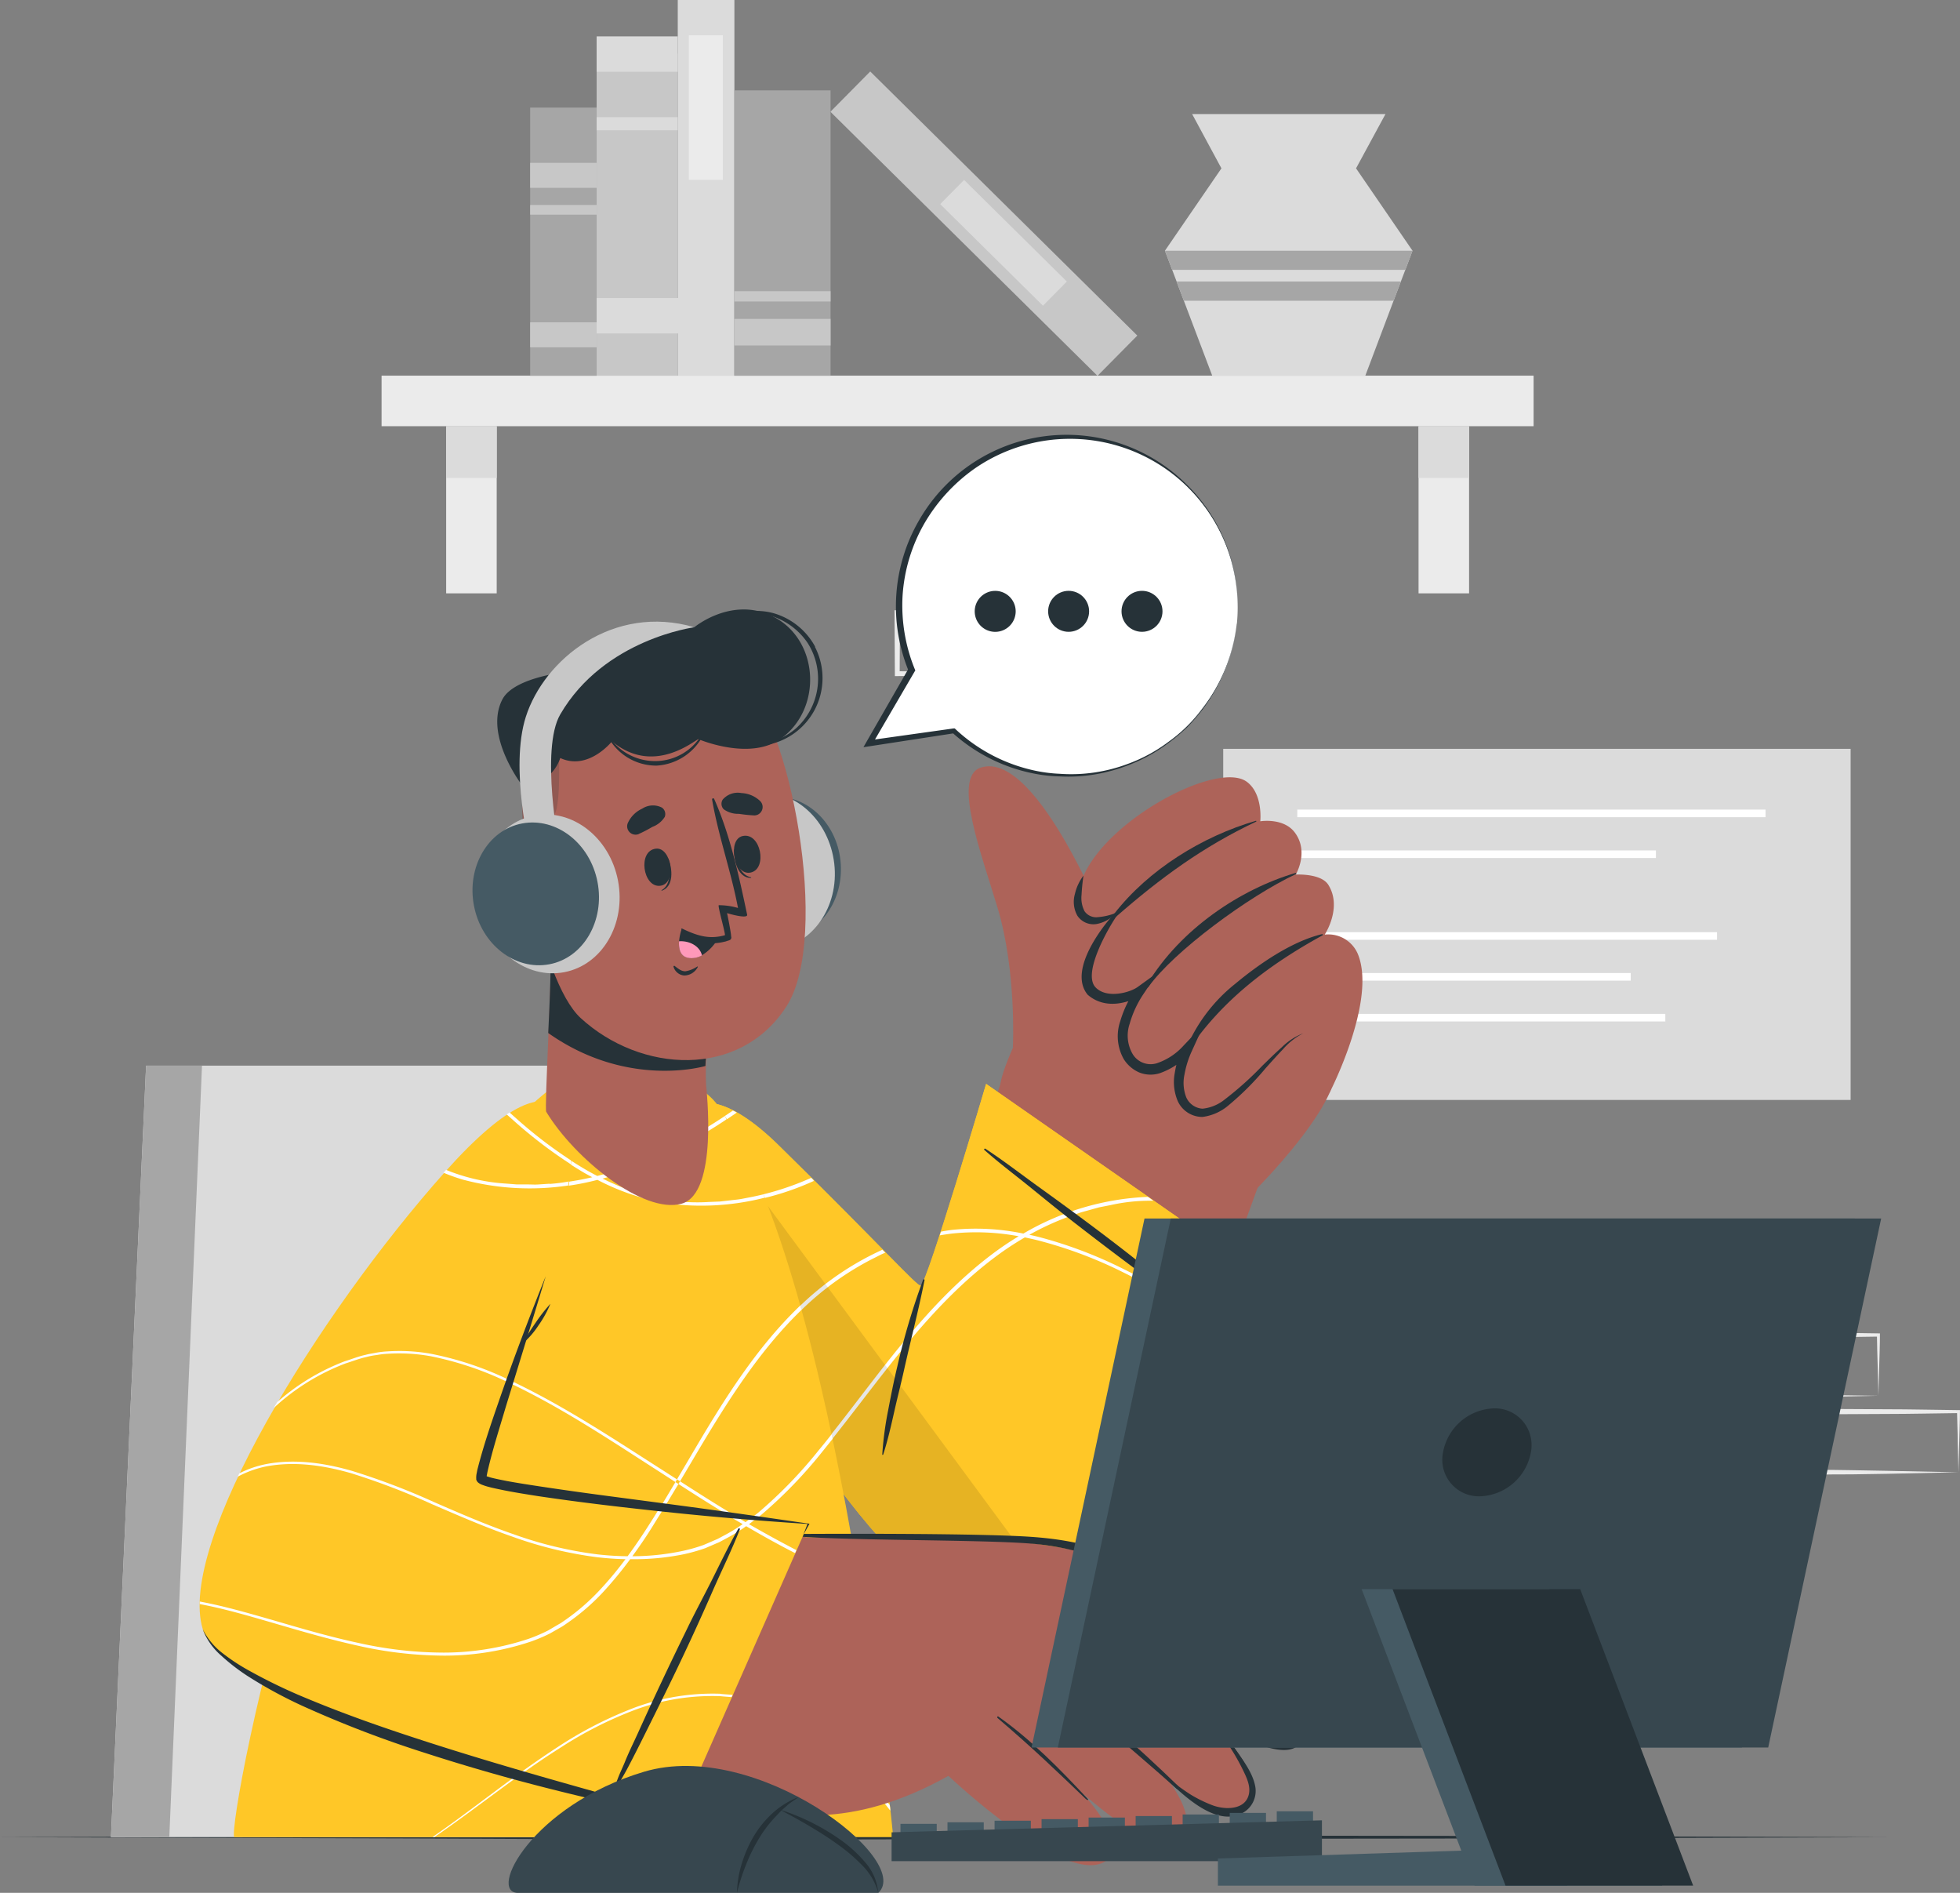 <svg id="b2587efa-6550-4497-9cde-5b8efe3137c8" data-name="Layer 1" xmlns="http://www.w3.org/2000/svg" viewBox="0 0 555.01 535.88"><rect x="0" y="0" width="555.01" height="535.88" fill="#808080" stroke="none"/><defs><style>.e7cd398e-8bc0-45bf-bbc4-b2427d7b3bbf{fill:#ebebeb;}.e23958a7-86a7-43f1-80c6-0dad6336bfe6{fill:#dbdbdb;}.a893282b-9e20-4c01-9ba4-42d6a77dfaa8{fill:#fff;}.eca80ec5-e08a-4e46-ad3b-3a4b87bc4ccf{fill:#c7c7c7;}.ff2038d0-9d2a-43fb-8614-9af577ea4220{fill:#a6a6a6;}.b0faee5b-b109-444f-8059-ffe654bfdb6d,.fa30bf71-a2c5-4519-8a8e-780cea2ef8e9{fill:#263238;}.f77604cb-4e90-4f31-9850-7bfee50bd38a{fill:#ad6359;}.fde1a1f4-4285-455c-90f0-42880ee72a9f{fill:#ffc727;}.ed4164f2-6c9d-46d0-aa93-0faaed3b9f03{opacity:0.1;}.b0faee5b-b109-444f-8059-ffe654bfdb6d,.ed4164f2-6c9d-46d0-aa93-0faaed3b9f03{isolation:isolate;}.a056df74-6248-438a-9e6a-996d7e1f3017{fill:#455a64;}.fe85dc02-b2a9-4c82-a4a9-0296bd011daf{fill:#ff99ba;}.b0faee5b-b109-444f-8059-ffe654bfdb6d{opacity:0.2;}.a86fe753-7f43-40f0-b6eb-e111a7d23ac6{fill:#37474f;}</style></defs><path class="e7cd398e-8bc0-45bf-bbc4-b2427d7b3bbf" d="M531.91,395.15l-20.14.43-10.23.16c-3.42.08-6.86,0-10.28.1h-.68v-.69l-.09-17.23v-.77h.77l20.32.1c6.79,0,13.56.17,20.33.24h.43v.43c0,2.92-.13,5.82-.2,8.69Zm0,0-.22-8.68c-.08-2.85-.17-5.68-.2-8.5l.42.43c-6.77.07-13.54.24-20.33.24l-20.32.1L492,378v17.18l-.7-.68c3.35,0,6.7,0,10.06.08l10,.26Z"/><path class="e7cd398e-8bc0-45bf-bbc4-b2427d7b3bbf" d="M509.23,416.81l-20.14.43-10.24.16c-3.4,0-6.84,0-10.27.1h-.67V398.86h.77L489,399c6.77,0,13.56.17,20.33.24h.43v.42c0,2.92-.13,5.82-.2,8.69Zm0,0-.21-8.68c-.08-2.85-.17-5.68-.2-8.5l.41.43c-6.77.07-13.55.24-20.32.24l-20.33.1.77-.77v17.18l-.69-.68c3.35,0,6.69,0,10.06.08l10.08.18Z"/><path class="e7cd398e-8bc0-45bf-bbc4-b2427d7b3bbf" d="M554.58,416.81l-20.14.43-10.22.16c-3.43,0-6.87,0-10.29.1h-.67v-.69l-.1-17.18v-.77h.77l20.33.11c6.78,0,13.55.17,20.32.24H555v.42c0,2.92-.14,5.82-.2,8.69Zm0,0-.22-8.68c0-2.85-.16-5.68-.19-8.5l.41.43c-6.77.07-13.54.24-20.32.24l-20.33.1.77-.77v17.18l-.69-.68c3.36,0,6.69,0,10,.08l10.1.18Z"/><path class="e7cd398e-8bc0-45bf-bbc4-b2427d7b3bbf" d="M294.72,190.73l-20.14.43-10.22.17c-3.43.08-6.86,0-10.29.08h-.67v-.69l-.1-17.18v-.77h.77l20.33.1c6.78,0,13.55.18,20.32.26h.43v.41c0,2.92-.12,5.82-.2,8.67Zm0,0-.21-8.67c-.08-2.87-.17-5.69-.2-8.5l.41.41c-6.77.08-13.54.25-20.32.26l-20.33.09.77-.76-.08,17.17-.69-.69c3.35,0,6.69,0,10.06.1l10.1.16Z"/><rect class="e23958a7-86a7-43f1-80c6-0dad6336bfe6" x="346.38" y="212" width="177.66" height="99.4"/><polygon class="e23958a7-86a7-43f1-80c6-0dad6336bfe6" points="313.14 311.41 346.38 311.41 346.38 276.79 313.14 311.41"/><rect class="a893282b-9e20-4c01-9ba4-42d6a77dfaa8" x="367.35" y="263.9" width="118.86" height="2.15"/><rect class="a893282b-9e20-4c01-9ba4-42d6a77dfaa8" x="367.35" y="275.47" width="94.42" height="2.15"/><rect class="a893282b-9e20-4c01-9ba4-42d6a77dfaa8" x="367.35" y="240.76" width="101.55" height="2.15"/><rect class="a893282b-9e20-4c01-9ba4-42d6a77dfaa8" x="367.35" y="229.2" width="132.59" height="2.15"/><rect class="a893282b-9e20-4c01-9ba4-42d6a77dfaa8" x="367.35" y="287.03" width="104.22" height="2.15"/><rect class="e7cd398e-8bc0-45bf-bbc4-b2427d7b3bbf" x="108.05" y="106.35" width="326.22" height="14.31"/><rect class="e7cd398e-8bc0-45bf-bbc4-b2427d7b3bbf" x="126.34" y="120.67" width="14.31" height="47.31"/><rect class="e23958a7-86a7-43f1-80c6-0dad6336bfe6" x="126.34" y="120.67" width="14.31" height="14.63"/><rect class="e7cd398e-8bc0-45bf-bbc4-b2427d7b3bbf" x="401.69" y="120.67" width="14.31" height="47.31"/><rect class="e23958a7-86a7-43f1-80c6-0dad6336bfe6" x="401.69" y="120.67" width="14.31" height="14.63"/><rect class="eca80ec5-e08a-4e46-ad3b-3a4b87bc4ccf" x="168.95" y="15.18" width="22.96" height="91.17"/><rect class="e23958a7-86a7-43f1-80c6-0dad6336bfe6" x="168.95" y="10.3" width="22.96" height="10.02"/><rect class="e23958a7-86a7-43f1-80c6-0dad6336bfe6" x="168.94" y="33.17" width="22.96" height="3.71"/><rect class="e23958a7-86a7-43f1-80c6-0dad6336bfe6" x="168.95" y="84.38" width="25.82" height="10.02"/><rect class="e23958a7-86a7-43f1-80c6-0dad6336bfe6" x="191.92" width="16.04" height="106.35"/><rect class="e7cd398e-8bc0-45bf-bbc4-b2427d7b3bbf" x="195.06" y="9.99" width="9.62" height="40.91"/><rect class="eca80ec5-e08a-4e46-ad3b-3a4b87bc4ccf" x="270.58" y="10.14" width="16.04" height="106.35" transform="translate(37.71 216.94) rotate(-45.33)"/><rect class="e23958a7-86a7-43f1-80c6-0dad6336bfe6" x="279.36" y="48.29" width="9.62" height="40.91" transform="translate(35.5 222.51) rotate(-45.33)"/><rect class="ff2038d0-9d2a-43fb-8614-9af577ea4220" x="207.94" y="25.59" width="27.25" height="80.79"/><rect class="eca80ec5-e08a-4e46-ad3b-3a4b87bc4ccf" x="207.94" y="90.28" width="27.25" height="7.52"/><rect class="eca80ec5-e08a-4e46-ad3b-3a4b87bc4ccf" x="207.94" y="82.43" width="27.25" height="2.92"/><rect class="ff2038d0-9d2a-43fb-8614-9af577ea4220" x="150.13" y="30.46" width="18.82" height="75.93"/><rect class="eca80ec5-e08a-4e46-ad3b-3a4b87bc4ccf" x="150.13" y="91.25" width="18.82" height="7.08"/><rect class="eca80ec5-e08a-4e46-ad3b-3a4b87bc4ccf" x="150.13" y="46.1" width="18.82" height="7.08"/><rect class="eca80ec5-e08a-4e46-ad3b-3a4b87bc4ccf" x="150.13" y="58.03" width="18.82" height="2.75"/><polygon class="e23958a7-86a7-43f1-80c6-0dad6336bfe6" points="399.98 70.98 397.94 76.4 396.68 79.7 394.62 85.14 386.61 106.37 343.27 106.37 335.23 85.14 333.18 79.7 331.93 76.4 329.87 70.98 345.87 47.66 337.58 32.3 392.32 32.3 383.99 47.66 399.98 70.98"/><polygon class="ff2038d0-9d2a-43fb-8614-9af577ea4220" points="399.98 70.98 397.94 76.4 331.93 76.4 329.87 70.98 399.98 70.98"/><polygon class="ff2038d0-9d2a-43fb-8614-9af577ea4220" points="396.68 79.7 394.62 85.14 335.23 85.14 333.18 79.7 396.68 79.7"/><g id="f8b93da4-793b-4c39-9bef-c42462d6fc81" data-name="freepik--Table--inject-434"><polygon class="fa30bf71-a2c5-4519-8a8e-780cea2ef8e9" points="0 520.12 122.5 519.75 153.75 519.61 179.85 519.37 289.7 519.61 412.19 519.75 534.68 520.12 412.19 520.5 289.7 520.64 179.85 520.88 153.75 520.64 122.5 520.5 0 520.12"/></g><g id="a418b33b-773a-492c-b45d-9498cb66215a" data-name="freepik--character-2--inject-434"><polygon class="e23958a7-86a7-43f1-80c6-0dad6336bfe6" points="31.42 520.09 219.72 520.09 182.18 301.69 41.37 301.69 31.42 520.09"/><polygon class="ff2038d0-9d2a-43fb-8614-9af577ea4220" points="31.42 520.09 47.94 520.09 57.2 301.69 41.37 301.69 31.42 520.09"/><path class="f77604cb-4e90-4f31-9850-7bfee50bd38a" d="M195,344.5c21.31,47.59,72.8,126.57,95.84,107,34.46-29.26,57.79-94,67-120.15,5.18-14.66-69.5-39.19-74.08-25.88-6.51,18.91-16.72,58.44-22.63,64-3.07,2.93-27.54-31.41-46.05-47.69C188.39,298.34,188.23,329.31,195,344.5Z"/><path class="f77604cb-4e90-4f31-9850-7bfee50bd38a" d="M376.53,309.32c-6.65,14.95-32.24,40.23-40.75,44s-53.42-36.84-52.48-46.39,27.74-59.56,42.58-67.23S383.42,293.82,376.53,309.32Z"/><path class="f77604cb-4e90-4f31-9850-7bfee50bd38a" d="M286.82,296.39s1.07-21.27-4.3-39.26c-4.52-15.12-12.91-37.06-4.88-39.79,16.51-5.61,37.45,49.12,37.45,49.12s5.37,25.64-10.48,32.64C294.66,303.49,286.82,296.39,286.82,296.39Z"/><path class="f77604cb-4e90-4f31-9850-7bfee50bd38a" d="M305.44,256c1.07,8.61,10.6,2.41,10.6,2.41s-11.56,12.28-7,20.67c4.42,8.12,15.66.22,16.47-.33-.61.66-10.93,12.17-5.48,20.18,5.66,8.32,15.58-1.53,16.22-2.18-.38.79-5.2,11.39.33,16.55,9.48,8.83,22.56-17.94,32.63-20.94,0,0,7,16.47,7.33,16.89,0,0,13-25.24,8.18-38.59a9.09,9.09,0,0,0-9.6-6.07s5.08-7.67,1-14.12c-2.12-3.3-9.21-2.87-9.21-2.87s3.81-6.31-.18-11.8c-3.18-4.41-9.86-3.29-9.86-3.29s.85-7.77-3.85-11.21C343.46,214.41,303.12,237.6,305.44,256Z"/><path class="fa30bf71-a2c5-4519-8a8e-780cea2ef8e9" d="M355.71,232.6c.14-.08,0-.28-.08-.23-15.13,4.39-30.41,13.81-40.14,26.35-.32.42.2,1.11.65.72C328.71,248.47,340.6,239.76,355.71,232.6Z"/><path class="fa30bf71-a2c5-4519-8a8e-780cea2ef8e9" d="M367,247.44c.17-.08,0-.35-.14-.31-15.58,4.61-32.48,15.75-42,31.49-.32.54-.08,1.35.35.77C332.31,269.44,353.36,253.84,367,247.44Z"/><path class="fa30bf71-a2c5-4519-8a8e-780cea2ef8e9" d="M336,298.1c9.72-14.74,23.18-24.89,38.52-33.31.18-.11,0-.37-.17-.33-8.63,2.08-17.84,8.46-24.56,14.05a46.34,46.34,0,0,0-14.28,19.25C335.32,298.1,335.75,298.44,336,298.1Z"/><path class="fa30bf71-a2c5-4519-8a8e-780cea2ef8e9" d="M315.74,258.43c-.39.49.76.51.4,1-1.54,2.12-9.75,15.71-6,20,3.07,3.39,9.65,1.67,12,0l5.75-4.16-4,6a29.53,29.53,0,0,0-4,8.55,10.4,10.4,0,0,0,.78,8.48,5.93,5.93,0,0,0,7,2.68,17.83,17.83,0,0,0,7.51-5l5.83-6.14-3.5,7.68a27.31,27.31,0,0,0-2.1,6.66,11.29,11.29,0,0,0,.5,6.48,5.38,5.38,0,0,0,4.61,3.21,11.84,11.84,0,0,0,6.14-2.49,94,94,0,0,0,10.88-9.75c1.77-1.72,3.53-3.45,5.39-5.11a17.75,17.75,0,0,1,6.14-4,18.76,18.76,0,0,0-5.74,4.5c-1.7,1.76-3.33,3.6-5,5.46A80.58,80.58,0,0,1,347.79,313a14.07,14.07,0,0,1-7.28,3.21,7.66,7.66,0,0,1-7-4.47,13.81,13.81,0,0,1-.85-8,29.29,29.29,0,0,1,2.23-7.44l2.33,1.53a20.74,20.74,0,0,1-8.81,6,8.59,8.59,0,0,1-5.83-.22,9.72,9.72,0,0,1-4.36-3.76,13.16,13.16,0,0,1-1-10.74,31.36,31.36,0,0,1,4.53-9.32l1.8,1.75c-3.07,2-10.19,4.73-15.55.08C302,274.37,313.48,260.76,315.74,258.43Z"/><path class="fa30bf71-a2c5-4519-8a8e-780cea2ef8e9" d="M316,258.45a17.76,17.76,0,0,1-5.19,1.21,4,4,0,0,1-3.71-1.7,8.18,8.18,0,0,1-.84-4.61c.09-1.75.27-3.58.55-5.46a13.57,13.57,0,0,0-2.43,5.2,8.06,8.06,0,0,0,.69,6.14,5.46,5.46,0,0,0,6,2.24A9.34,9.34,0,0,0,316,258.45Z"/><path class="fde1a1f4-4285-455c-90f0-42880ee72a9f" d="M279.25,306.89,357,361s-46.43,96.2-75.12,95.94-70.14-72.32-84.43-103.47-5.77-57.53,23.15-29.16S259.86,364.41,260.8,364C262.55,363.32,279.25,306.89,279.25,306.89Z"/><path class="fde1a1f4-4285-455c-90f0-42880ee72a9f" d="M357,361s-32.23,66.71-59.54,88.88c-5.48,4.45-10.75,7.11-15.58,7-28.69-.24-70.14-72.31-84.51-103.45-8.89-19.28-9-36.73-.89-40.49,5-2.32,13,.54,24,11.37,29.17,28.57,39.27,40.05,40.22,39.67,1.82-.74,18.53-57.15,18.53-57.15Z"/><path class="a893282b-9e20-4c01-9ba4-42d6a77dfaa8" d="M308.87,438.56c-.95,1.1-1.91,2.18-2.88,3.22a73.32,73.32,0,0,1-28.8,10.55,61.91,61.91,0,0,1-8.5.34l-1.77-1.11a58.44,58.44,0,0,0,10.16-.26,51.8,51.8,0,0,0,11.84-2.73l2.9-.95,2.81-1.19c.94-.4,1.9-.73,2.81-1.19l2.72-1.39A74.3,74.3,0,0,0,308.87,438.56Zm-59-84.75A82.92,82.92,0,0,0,226,370.25a124.06,124.06,0,0,0-12.45,14.26c.18.34.38.69.59,1a124.39,124.39,0,0,1,12.64-14.48,83,83,0,0,1,19.66-14.32l2.72-1.38a14.86,14.86,0,0,1,1.53-.68ZM317,358.7a123.25,123.25,0,0,0-23-8.55c-.82-.2-1.65-.4-2.5-.57-.53-.12-1.09-.24-1.62-.33a66,66,0,0,0-20.42-1.05c-1,.14-2,.29-3,.48l-.34,1.06c1.14-.2,2.29-.37,3.44-.51a65.32,65.32,0,0,1,19,.78l1.67.31c1.18.25,2.36.51,3.54.8a122.9,122.9,0,0,1,22.85,8.38,307.74,307.74,0,0,1,31.83,18,8.46,8.46,0,0,0,.42-.77A309.18,309.18,0,0,0,317,358.7Zm8.06-19.86a75.72,75.72,0,0,0-35.31,10.41l-1.32.76a85,85,0,0,0-7.84,5.32c-13.16,10-23.66,22.87-33.65,35.81-5,6.49-9.92,13-15.11,19.36-.36.46-.75.9-1.13,1.36l.58.85c.45-.52.89-1,1.32-1.54,5.22-6.34,10.15-12.88,15.17-19.36,10-12.89,20.48-25.66,33.49-35.53a85.69,85.69,0,0,1,8.85-5.91c.41-.26.84-.51,1.27-.74a78.77,78.77,0,0,1,11.15-5.16l2.87-1c.95-.34,1.95-.57,2.93-.86l2.93-.81,3.07-.6a51.13,51.13,0,0,1,12.08-1.26h.19Zm-95.41-5.36A81,81,0,0,1,213,338.84l-3,.58c-1,.19-2,.25-3.07.39l-3.07.35-3.07.12a47.27,47.27,0,0,1-8.41-.15l.28,1a77.36,77.36,0,0,0,37.81-6.81,3.94,3.94,0,0,0-.76-.85Zm-22.13-19.06a176,176,0,0,1-16.89,10.14v1.26a170.55,170.55,0,0,0,18-10.84c-.37-.2-.72-.4-1.07-.56Z"/><path class="fa30bf71-a2c5-4519-8a8e-780cea2ef8e9" d="M338.61,370.06c-2.06-1.7-4.13-3.36-6.22-5q-6.36-5-12.71-10c-8.44-6.59-17.07-12.94-25.76-19.19-4.93-3.56-9.78-7.31-14.86-10.64a.23.23,0,1,0-.27.37c4,3.56,8.36,6.82,12.55,10.21s8.35,6.8,12.61,10.12q12.68,9.85,25.66,19.32c2.41,1.78,4.79,3.66,7.29,5.33,1.28.86,2.49,1.81,3.78,2.64s2.67,1.53,3.93,2.47a.13.13,0,0,0,.19-.05.14.14,0,0,0,0-.16C342.68,373.7,340.71,371.78,338.61,370.06Z"/><path class="fa30bf71-a2c5-4519-8a8e-780cea2ef8e9" d="M261.39,362.31a197.84,197.84,0,0,0-7.3,24.56c-1,4.12-1.81,8.28-2.6,12.42a95.4,95.4,0,0,0-1.66,12.48c0,.15.24.15.27,0,1.29-4,2.24-8.18,3.16-12.28s2-8.23,2.88-12.28c1.86-8.26,4-16.44,5.65-24.75a.2.2,0,0,0-.12-.27A.22.22,0,0,0,261.39,362.31Z"/><path class="ed4164f2-6c9d-46d0-aa93-0faaed3b9f03" d="M297.44,449.92c-5.48,4.45-10.75,7.11-15.58,7-28.69-.24-70.14-72.31-84.51-103.45-8.89-19.28-9-36.73-.89-40.49Z"/><path class="fde1a1f4-4285-455c-90f0-42880ee72a9f" d="M252.94,520.09H66.32c-2.06-3.78,28.52-167.24,91.46-213.27,14-10.21,38.74-3.64,45.62,6.29C238,363,252.94,520.09,252.94,520.09Z"/><path class="a893282b-9e20-4c01-9ba4-42d6a77dfaa8" d="M243.23,447.52a138.19,138.19,0,0,1-13.67-5.69c-6.25-3-12.28-6.31-18.29-9.81l-.87-.52c-6.14-3.64-12.28-7.49-18.3-11.38l-.86-.55-4.08-2.64c-13.82-8.86-27.42-18-42.17-25.07a92.07,92.07,0,0,0-23-7.92,50.54,50.54,0,0,0-12.16-.68,23.92,23.92,0,0,0-3.07.36c-.69.14-1.38.23-2.08.37.1-.25.2-.48.32-.73.55-.1,1.12-.2,1.67-.32,1-.12,2-.27,3.07-.35a50.51,50.51,0,0,1,12.28.66,92.36,92.36,0,0,1,23.27,7.94c14.83,7.09,28.53,16.21,42.31,25l4.05,2.6.88.55c6.14,3.94,12.28,7.86,18.65,11.56l.88.52c5.83,3.39,11.77,6.62,17.88,9.52A138.38,138.38,0,0,0,243,446.42Zm-16.61-77.93-.62.6c-11.84,11.52-20.68,25.59-29,39.65q-2.64,4.5-5.31,9c-.14.26-.28.5-.43.75-2.26,3.81-4.53,7.6-6.89,11.33-2.07,3.28-4.24,6.52-6.54,9.65-.22.3-.42.59-.63.86a99.69,99.69,0,0,1-7.52,9,60.91,60.91,0,0,1-9.21,8l-1.25.87c-.41.29-.87.52-1.3.78l-2.63,1.54a47.23,47.23,0,0,1-5.58,2.38,76.25,76.25,0,0,1-24,3.88,111.52,111.52,0,0,1-24.16-2.74c-7.68-1.63-15.13-3.81-22.63-6a2.35,2.35,0,0,1-.2.72c7.49,2.19,15,4.41,22.66,6a112.37,112.37,0,0,0,24.45,2.82,77.14,77.14,0,0,0,24.29-3.9,44.57,44.57,0,0,0,5.71-2.41l2.68-1.53a12.52,12.52,0,0,0,1.32-.8l1.28-.89a60.89,60.89,0,0,0,9.34-8.07,107.24,107.24,0,0,0,8-9.66c.23-.29.43-.57.63-.86q3.27-4.47,6.14-9.13c2.38-3.73,4.6-7.53,6.91-11.32l.44-.75,5.33-9c8.35-14,17.19-28,28.9-39.37l.2-.18C226.85,370.4,226.73,370,226.62,369.59Zm8.86,36.46c-1.18,1.53-2.38,3-3.59,4.45a128.2,128.2,0,0,1-17,17.59c-1.23,1-2.46,1.93-3.73,2.84l-.8.57a47.13,47.13,0,0,1-5.57,3.37l-1.34.73c-.44.24-.94.41-1.4.62l-2.79,1.2a45.17,45.17,0,0,1-5.83,1.68A69.75,69.75,0,0,1,179,440.63h-1.18a80.47,80.47,0,0,1-8.64-.54,111.41,111.41,0,0,1-23.75-5.69c-7.68-2.66-15.24-5.93-22.77-9.21a196.63,196.63,0,0,0-23-8.74,69.18,69.18,0,0,0-7.06-1.67l-.23.66c2.39.45,4.77,1,7.09,1.69a197.23,197.23,0,0,1,22.89,8.75c7.52,3.24,15,6.52,22.79,9.21a113.35,113.35,0,0,0,23.95,5.77c2.7.31,5.4.51,8.1.55h1.19A70.06,70.06,0,0,0,193.7,440a51.1,51.1,0,0,0,6-1.7l2.86-1.23c.47-.22,1-.39,1.41-.63l1.37-.74a46.19,46.19,0,0,0,6-3.67l.8-.56c1.17-.85,2.32-1.74,3.46-2.64a129,129,0,0,0,17.13-17.69l3.07-3.82C235.67,406.89,235.57,406.46,235.48,406.05ZM216.2,338.12c-1.07.26-2.15.5-3.22.72l-3,.58c-1,.19-2,.25-3.07.39l-3.07.35-3.07.12a51.79,51.79,0,0,1-12.12-.64,64.66,64.66,0,0,1-18.06-6l-1.53-.76c-1.08-.55-2.14-1.13-3.18-1.73a121.32,121.32,0,0,1-19.68-14.4l-.67.68A124.27,124.27,0,0,0,165.37,332c.74.43,1.54.84,2.25,1.24l1.53.77a66.93,66.93,0,0,0,19.34,6.62,72.73,72.73,0,0,0,28-1.54A6.55,6.55,0,0,0,216.2,338.12Zm-10.93-22.18a141.3,141.3,0,0,1-26,13.73,85.54,85.54,0,0,1-10.11,3.24l-1.45.37a82.78,82.78,0,0,1-12.12,1.89l-3.07.2c-1,.08-2,0-3.07,0h-3.07l-3.07-.25a51.16,51.16,0,0,1-10.93-1.82c-.22.29-.43.58-.63.89a75.49,75.49,0,0,0,37.33-.14l1.54-.38a86.37,86.37,0,0,0,9-2.95,142.61,142.61,0,0,0,26.1-13.82ZM251.19,504c-1.54,0-3.2.14-4.79.18h-.13l-.93.08A63.87,63.87,0,0,0,222.79,511a103.46,103.46,0,0,0-14.39,9.09h1a101.36,101.36,0,0,1,13.69-8.54,63.64,63.64,0,0,1,22.75-6.65h.94c1.53,0,3-.16,4.45-.15A2.85,2.85,0,0,0,251.19,504Zm.79,7.06c-1.66-2.12-3.39-4.2-5.17-6.25-.17-.21-.35-.41-.54-.61l-.63-.74A93.16,93.16,0,0,0,227.3,487.1a49.92,49.92,0,0,0-11.08-5.42c-1-.32-2-.6-3-.88a22.85,22.85,0,0,0-3.07-.63c-2-.38-4.1-.41-6.14-.61a63.78,63.78,0,0,0-24.24,3.85,111.76,111.76,0,0,0-21.87,11.21c-12.28,7.91-23.47,17.21-35.43,25.47H123c11.89-8.12,23-17.26,35.18-25A109.93,109.93,0,0,1,180,484a63,63,0,0,1,24-3.8c2,.22,4.07.25,6.07.63,1,.14,2,.43,3,.63a23.92,23.92,0,0,1,2.92.86,49.21,49.21,0,0,1,10.91,5.38A91.15,91.15,0,0,1,245,504a3.74,3.74,0,0,1,.27.31l.53.59c2.15,2.51,4.26,5.05,6.28,7.68a6.42,6.42,0,0,0-.14-1.49Z"/><path class="f77604cb-4e90-4f31-9850-7bfee50bd38a" d="M133,326.85C95,370.8,43.8,448.43,64.72,465.59c34.4,28.22,134.87,44.52,157.93,47.25,9.95,1.2,29.87-63.83,23.22-72.24S133,426.25,132.28,419.72c-.42-3.7,15.72-35.87,26.09-75.34C170.3,298.88,143.7,314.46,133,326.85Z"/><path class="f77604cb-4e90-4f31-9850-7bfee50bd38a" d="M228.47,435.24s30.48-.23,50.42.55c11.13.43,30.14,2.89,38.17,7,12,6.06,58.33,39.14,50.56,50.55-7,10.32-43.24-23.15-43.24-23.15s39.51,30.55,28.75,41.45-46.64-32.36-46.64-32.36,39.92,32.23,27,41.75c-9.73,7.14-44.43-30.19-44.43-30.19s34.1,28,24.41,35.76c-10.75,8.6-44.9-23.85-44.9-23.85-27.94,15.63-47.59,11.64-61.4,7.14C204,508.7,228.47,435.24,228.47,435.24Z"/><path class="fa30bf71-a2c5-4519-8a8e-780cea2ef8e9" d="M311.39,458.71c4.78,3.43,9.63,6.85,14.08,10.75s8.76,7.81,12.85,12.05c10,10.38,14.63,18.42,14.27,18-8-11-23.76-25-28.21-28.83s-8.71-7.87-13.14-11.7C311.13,458.78,311.28,458.64,311.39,458.71Z"/><path class="fa30bf71-a2c5-4519-8a8e-780cea2ef8e9" d="M297.27,474.54c5.89,4.61,11.93,9,17.62,13.89s13.4,12,18.73,17.21c.4.4,0,1.17-.43.78-5.53-5-13.74-11.91-19.33-16.88s-11-10.15-16.71-14.89C297.05,474.63,297.18,474.46,297.27,474.54Z"/><path class="fa30bf71-a2c5-4519-8a8e-780cea2ef8e9" d="M282.66,485.93c9.37,6.62,17.53,14.95,25.32,23.32.4.41,0,.47-.49.08-8.27-7.91-14.72-14.17-25.07-23C282.3,486.12,282.5,485.79,282.66,485.93Z"/><path class="fa30bf71-a2c5-4519-8a8e-780cea2ef8e9" d="M224.18,434.28c13.91-.1,54.76-.2,68.64.87,12.28.94,22.39,3.58,32.69,10.39,22.11,14.62,36.36,31.78,39.92,36.84,2.15,3.07,5.26,8,2.42,11.47-3.48,4.18-16.3.09-29.82-12.14-.5-.45-.19-.72.32-.31,19,15.35,26.54,13.6,28.52,11,1.29-1.71,0-4.61-1.11-6.91a43.14,43.14,0,0,0-6.72-9,188.25,188.25,0,0,0-28.8-25.13A73.6,73.6,0,0,0,291.87,437c-14.22-1.17-53.55-.8-67.75-2.17A.27.27,0,0,1,224.18,434.28Z"/><path class="fa30bf71-a2c5-4519-8a8e-780cea2ef8e9" d="M355.39,505.46c-.79-3.79-3.52-7.26-5.68-10.4a71,71,0,0,0-9-10.94c-.14-.14-.4,0-.26.21a110.23,110.23,0,0,1,8,10.54,59.13,59.13,0,0,1,3.53,6.26c1,2.07,2.18,4.47,1.66,6.83-1,4.51-6.72,4.41-10.11,3.19a37.34,37.34,0,0,1-6.33-3.07,62.17,62.17,0,0,1-7.77-5.85c-.2-.18-.75-.1-.53.1,5.06,4.82,14.66,14.84,22.48,11.17A7.1,7.1,0,0,0,355.39,505.46Z"/><path class="fde1a1f4-4285-455c-90f0-42880ee72a9f" d="M228.93,431.3l-36.52,82.89s-127.63-28.81-135-53,32.59-89,68.68-129.5c35.49-39.75,40.74-12.78,31.92,18s-23.31,66.19-21.7,68.84S228.93,431.3,228.93,431.3Z"/><path class="a893282b-9e20-4c01-9ba4-42d6a77dfaa8" d="M144.5,390.82c-.09.23-.17.47-.26.7a91.55,91.55,0,0,0-22.35-7.58,50.57,50.57,0,0,0-12.16-.68,23.72,23.72,0,0,0-3.07.36,20.14,20.14,0,0,0-3,.58c-2,.43-3.88,1.2-5.83,1.8a62.43,62.43,0,0,0-20.33,12.62l1-1.68a62.67,62.67,0,0,1,19.13-11.56c2-.61,3.88-1.39,5.91-1.82,1-.28,2-.4,3.07-.62a24.88,24.88,0,0,1,3.07-.35,50.54,50.54,0,0,1,12.28.66A91.31,91.31,0,0,1,144.5,390.82ZM212,431.45l-.87-.52-3.5-2.07-2.12-.25c1.53,1,3.21,1.95,4.82,2.89l.87.52c4.61,2.69,9.21,5.26,13.94,7.67l.37-.84Q218.74,435.33,212,431.45Zm-24.91-5.08c-.92,1.53-1.86,3.07-2.81,4.53-2.07,3.28-4.24,6.52-6.54,9.65-.22.3-.42.59-.63.86a99.69,99.69,0,0,1-7.52,9,60.91,60.91,0,0,1-9.21,8l-1.25.87c-.41.29-.87.52-1.3.78l-2.63,1.54a47.23,47.23,0,0,1-5.58,2.38,76.25,76.25,0,0,1-24,3.88,111.25,111.25,0,0,1-24.13-2.74c-8-1.71-15.85-4-23.72-6.31-7-2-14-4.07-21.2-5.41v.72c7.11,1.34,14.06,3.4,21,5.41,7.86,2.3,15.74,4.6,23.77,6.37a112.37,112.37,0,0,0,24.45,2.82,77.14,77.14,0,0,0,24.29-3.9,44.57,44.57,0,0,0,5.71-2.41l2.68-1.53a12.52,12.52,0,0,0,1.32-.8l1.28-.89a61.44,61.44,0,0,0,9.35-8.07,108.84,108.84,0,0,0,8-9.66c.23-.29.43-.57.63-.86,2.18-3,4.24-6,6.14-9.13,1-1.63,2.06-3.29,3.07-4.93Zm26,3.07c-.63.49-1.27,1-1.93,1.44l-.8.57a48.59,48.59,0,0,1-5.57,3.38l-1.34.72c-.45.25-.94.41-1.4.63l-2.79,1.2a47.27,47.27,0,0,1-5.83,1.67A69.08,69.08,0,0,1,179,440.58h-1.18a83.13,83.13,0,0,1-8.64-.53,110.69,110.69,0,0,1-23.75-5.7c-7.68-2.65-15.25-5.92-22.77-9.21a196.58,196.58,0,0,0-23-8.73c-7.88-2.26-16.28-3.49-24.43-1.89a29.09,29.09,0,0,0-7.46,2.59c-.15.31-.3.63-.44.94a29.33,29.33,0,0,1,8-2.89c8-1.53,16.3-.33,24.1,1.92a197.08,197.08,0,0,1,22.88,8.75c7.53,3.24,15.05,6.53,22.8,9.21a113.12,113.12,0,0,0,24,5.82c2.7.31,5.4.51,8.1.55h1.19A70.06,70.06,0,0,0,193.7,440a51.1,51.1,0,0,0,6-1.7l2.86-1.23c.47-.22,1-.39,1.41-.63l1.37-.74a46.19,46.19,0,0,0,6-3.67l.8-.56c.8-.59,1.54-1.2,2.4-1.82ZM146.26,316.7c-.66-.58-1.3-1.15-1.95-1.75l-.83.54,2.15,1.92a130.39,130.39,0,0,0,16,12.2v-1.13a128,128,0,0,1-15.31-11.73Zm9.34,18.42-3.07.2c-1,.08-2,0-3.07,0h-3.07l-3.07-.24a53,53,0,0,1-12-2.12c-1.7-.51-3.39-1.09-5-1.77l-.37.42-.35.4a53.26,53.26,0,0,0,5.48,1.95,73.4,73.4,0,0,0,29.83,1.66,6.28,6.28,0,0,1,.17-1.14,46.08,46.08,0,0,1-5.42.69ZM204,479.51a63.79,63.79,0,0,0-24.24,3.9,111.76,111.76,0,0,0-21.87,11.21c-3.84,2.49-7.58,5.1-11.28,7.78l.6.17h0c3.59-2.59,7.23-5.1,11-7.47A110.13,110.13,0,0,1,180,484a63.1,63.1,0,0,1,24-3.8c1.06.11,2.12.17,3.17.27l.3-.65c-1.09-.09-2.26-.15-3.4-.26Z"/><path class="fa30bf71-a2c5-4519-8a8e-780cea2ef8e9" d="M177.76,500.48c1.25-2.36,2.44-4.72,3.64-7.1q3.61-7.23,7.19-14.5,7.08-14.4,13.52-29.16c2.47-5.56,5.16-11.05,7.38-16.72a.22.22,0,0,0-.11-.31.24.24,0,0,0-.32.11h0c-2.65,4.68-5,9.58-7.41,14.39s-5,9.56-7.32,14.41q-7.07,14.41-13.7,29.06c-1.24,2.73-2.59,5.43-3.71,8.23-.58,1.42-1.26,2.81-1.83,4.25s-1,2.92-1.53,4.34a.12.12,0,0,0,.06.17.13.13,0,0,0,.17-.06h0C175,505.21,176.49,502.91,177.76,500.48Z"/><path class="fa30bf71-a2c5-4519-8a8e-780cea2ef8e9" d="M195.16,508.5l-2.57,5.8-.08.18h-.24c-12.08-2.24-24.09-4.92-36-7.92s-23.77-6.38-35.48-10.16a317.63,317.63,0,0,1-34.52-13.17A128.19,128.19,0,0,1,70,474.42a57.08,57.08,0,0,1-7.35-5.7,18.43,18.43,0,0,1-5.26-7.53,19.53,19.53,0,0,0,5.78,6.95,56.61,56.61,0,0,0,7.69,5A153,153,0,0,0,87.3,481c11.28,4.69,22.87,8.68,34.52,12.42S145.23,500.65,157,504s23.63,6.66,35.48,9.84l-.31.15Z"/><path class="fa30bf71-a2c5-4519-8a8e-780cea2ef8e9" d="M227.47,434.52l1.27-3.3.14.23c-12.8-.84-25.59-1.87-38.38-3.21s-25.49-2.79-38.2-4.69c-3.18-.5-6.36-1-9.54-1.63-1.53-.32-3.17-.63-4.82-1.09-.41-.12-.81-.25-1.26-.42a3.94,3.94,0,0,1-.73-.32,3.48,3.48,0,0,1-.51-.34,1.6,1.6,0,0,1-.41-.49,2.48,2.48,0,0,1-.17-.37.54.54,0,0,1,0-.18A5.71,5.71,0,0,1,135,417c.08-.41.15-.86.26-1.24,1.63-6.37,3.68-12.39,5.77-18.42,4.18-12.15,8.72-24.14,13.51-36.05-3.7,12.28-7.49,24.56-11.27,36.84-1.81,6.14-3.8,12.28-5.2,18.42-.09.39-.14.74-.22,1.11s0,.8-.07.64h0a1.09,1.09,0,0,0-.09-.23c0-.15-.28-.3-.22-.27s-.08,0,0,0l.38.15,1,.32c1.53.4,3.07.69,4.6,1,3.07.57,6.28,1.06,9.43,1.54q9.48,1.43,19,2.68L190.9,426c12.7,1.69,25.39,3.5,38.09,5.35h.23l-.09.2Z"/><path class="fa30bf71-a2c5-4519-8a8e-780cea2ef8e9" d="M155.86,369.11a31.18,31.18,0,0,1-3.4,6.14,24.19,24.19,0,0,1-4.6,5.24c1.17-2.05,2.41-4,3.73-5.9A46,46,0,0,1,155.86,369.11Z"/><path class="f77604cb-4e90-4f31-9850-7bfee50bd38a" d="M193.05,340.76c-10.84,3.07-30.36-12.79-38.37-26-.56-.9,1.62-38.24,1.28-45.68,0-1.54,47.19,9.21,47.19,9.21s-3.88,15.81-3.21,28.78C200,308.17,203.51,337.78,193.05,340.76Z"/><path class="fa30bf71-a2c5-4519-8a8e-780cea2ef8e9" d="M155.24,292.45c22.09,15.6,43.61,9.61,44.52,9.33A128.26,128.26,0,0,1,203,278.3s-47.28-10.75-47.2-9.22C156.1,272.57,155.72,282.64,155.24,292.45Z"/><path class="a056df74-6248-438a-9e6a-996d7e1f3017" d="M202.92,247.53c1.22,11,10,19.1,19.7,18S239.14,254.7,238,243.69s-10-19.09-19.7-18S201.71,236.53,202.92,247.53Z"/><path class="eca80ec5-e08a-4e46-ad3b-3a4b87bc4ccf" d="M197.34,248.85c1.35,12.28,11.16,21.23,21.9,20s18.42-12.07,17-24.33-11.14-21.23-21.9-20S196,236.6,197.34,248.85Z"/><path class="f77604cb-4e90-4f31-9850-7bfee50bd38a" d="M149.43,213c-5.16,16.55,3.3,64.47,15,75.22,17,15.58,45,17.22,58.22-3.23,12.87-19.83.74-82.08-12.37-91.86C191,178.68,157,188.55,149.43,213Z"/><path class="fa30bf71-a2c5-4519-8a8e-780cea2ef8e9" d="M189.25,243.07c0-.11-.22.19-.19.33.71,3.2,1,7-1.7,8.61-.1,0,0,.22,0,.17C190.87,251,190.44,246,189.25,243.07Z"/><path class="fa30bf71-a2c5-4519-8a8e-780cea2ef8e9" d="M185.73,240.26c-5.25.59-3.67,11.06,1.2,10.51S190.14,239.76,185.73,240.26Z"/><path class="fa30bf71-a2c5-4519-8a8e-780cea2ef8e9" d="M207.88,240.55c0-.13.28.12.29.26.39,3.25,1.38,6.91,4.47,7.55.09,0,.12.19,0,.19C209,248.58,207.73,243.69,207.88,240.55Z"/><path class="fa30bf71-a2c5-4519-8a8e-780cea2ef8e9" d="M210.26,236.69c5.16-1.18,7.14,9.22,2.36,10.32S205.9,237.72,210.26,236.69Z"/><path class="fa30bf71-a2c5-4519-8a8e-780cea2ef8e9" d="M180.88,236.1a37.19,37.19,0,0,0,3.84-2,7,7,0,0,0,3.51-2.82,2.24,2.24,0,0,0-.77-2.63,5.54,5.54,0,0,0-5.6.28,8.19,8.19,0,0,0-4.13,4.19,2.38,2.38,0,0,0,3.15,3Z"/><path class="fa30bf71-a2c5-4519-8a8e-780cea2ef8e9" d="M213.58,230.85a41.79,41.79,0,0,1-4.33-.45,7,7,0,0,1-4.32-1.29,2.23,2.23,0,0,1-.29-2.73,5.6,5.6,0,0,1,5.31-1.86,8.15,8.15,0,0,1,5.39,2.35,2.38,2.38,0,0,1-.17,3.36A2.33,2.33,0,0,1,213.58,230.85Z"/><path class="fa30bf71-a2c5-4519-8a8e-780cea2ef8e9" d="M191,273.44c.89.65,1.82,1.54,3.07,1.54a8.61,8.61,0,0,0,3.36-1.34.11.11,0,0,1,.15,0,.11.11,0,0,1,0,.15,4.38,4.38,0,0,1-3.86,2.38,3.45,3.45,0,0,1-3-2.47C190.66,273.54,190.89,273.35,191,273.44Z"/><path class="fa30bf71-a2c5-4519-8a8e-780cea2ef8e9" d="M193,263.24a11.21,11.21,0,0,0,8.11,3.79,14.22,14.22,0,0,0,4-.42,3.27,3.27,0,0,0,.74-.21,6.12,6.12,0,0,0,.69-.22.8.8,0,0,0,.55-.81h0a1.14,1.14,0,0,0-.07-.32h0v-.28c-.33-2.5-1.14-6.26-1.14-6.26,1,.32,6,1.7,5.68.41-2.27-10.74-4.81-22.59-9.33-32.74a.32.32,0,0,0-.41-.15.3.3,0,0,0-.18.32c1.78,10.36,5.38,20.34,7.34,30.7a19.3,19.3,0,0,0-5.45-.78c-.34.15,1.7,7.23,1.75,8.36a.29.29,0,0,1,0,.13c-4.11,1.16-7.46.38-12-1.82C192.94,262.79,192.73,263,193,263.24Z"/><path class="fa30bf71-a2c5-4519-8a8e-780cea2ef8e9" d="M203.4,265.57a13.08,13.08,0,0,1-4.61,4.85,6.07,6.07,0,0,1-3.54.77c-2.69-.29-3.07-2.66-2.95-4.76a14.28,14.28,0,0,1,.69-3.29A17.13,17.13,0,0,0,203.4,265.57Z"/><path class="fe85dc02-b2a9-4c82-a4a9-0296bd011daf" d="M198.78,270.47a6,6,0,0,1-3.55.76c-2.68-.29-3.07-2.65-2.95-4.75C195.16,266.29,198.13,267.76,198.78,270.47Z"/><path class="b0faee5b-b109-444f-8059-ffe654bfdb6d" d="M157.28,230c-1.88,4.76-5.77,15.94-8,16.72-2.1-15.54-2.18-29.63,1.68-38.29a32,32,0,0,1,6.6-9.59C157.9,203,159.3,225,157.28,230Z"/><path class="fa30bf71-a2c5-4519-8a8e-780cea2ef8e9" d="M198.81,207.79a15.33,15.33,0,0,1-12.91,7.67,15.72,15.72,0,0,1-13.56-7.09.11.11,0,0,0-.16,0,.13.13,0,0,0-.05.17,15.54,15.54,0,0,0,13.81,8.21A15.85,15.85,0,0,0,199.19,208a.22.22,0,0,0-.38-.24Z"/><path class="fa30bf71-a2c5-4519-8a8e-780cea2ef8e9" d="M230.83,183.09a19.61,19.61,0,0,0-10.12-8.93c-6-2.37-12-.79-17.93.92a.12.12,0,1,0,0,.24c5.06-1.43,10.27-2.58,15.43-1A19.39,19.39,0,0,1,228.68,182a18.87,18.87,0,0,1-3.54,24.43,19.19,19.19,0,0,1-14.6,4.19c-.2,0-.29.27-.08.31a19.23,19.23,0,0,0,20.29-27.82Z"/><path class="fa30bf71-a2c5-4519-8a8e-780cea2ef8e9" d="M148,222.54s-11.1-14.26-5.73-24.56c3.07-5.85,16.29-7.46,16.29-7.46s3.07-6.77,13.52-11.16,24.56-1.81,24.56-1.81,9.38-7.8,20.13-3.93c15,5.4,16.89,26.45,4.36,35.5-8.81,6.38-23.36.14-23.36.14-1.23.39-12.75,10.4-24.47.62,0,0-6.68,8.41-14.65,4.72A11.62,11.62,0,0,1,148,222.54Z"/><path class="f77604cb-4e90-4f31-9850-7bfee50bd38a" d="M159.42,252.05s-11-15.36-18-11.38S143,267,151.18,269.84a8.38,8.38,0,0,0,11-4.3,2.88,2.88,0,0,0,.13-.31Z"/><path class="fa30bf71-a2c5-4519-8a8e-780cea2ef8e9" d="M144,247c-.14,0-.15.16,0,.21,5.82,2.27,8.94,7.58,11.15,13.11-1.75-2.12-4.1-3.25-6.94-1.17-.16.11,0,.34.15.31a5.17,5.17,0,0,1,5.66,1.77,23.67,23.67,0,0,1,2.78,4.6c.28.51,1.2.22,1-.37v-.14C157.79,257.89,151.91,247.66,144,247Z"/><path class="eca80ec5-e08a-4e46-ad3b-3a4b87bc4ccf" d="M150.22,241.3s-6-23.79-1.32-38.38c5.18-16.21,24.69-32.08,47.74-25.34,0,0-25.59,3.3-38,24.68-5.71,9.83-.23,38.2-.23,38.2Z"/><path class="eca80ec5-e08a-4e46-ad3b-3a4b87bc4ccf" d="M175,249.31c2.33,12.28-4.47,23.86-15.21,25.92s-21.37-6.15-23.72-18.43,4.47-23.85,15.21-25.91S172.65,237.06,175,249.31Z"/><path class="a056df74-6248-438a-9e6a-996d7e1f3017" d="M169.2,249.71c2.1,11-4,21.49-13.68,23.29s-19.2-5.6-21.31-16.59,4-21.5,13.66-23.29S167.08,238.69,169.2,249.71Z"/></g><path class="a893282b-9e20-4c01-9ba4-42d6a77dfaa8" d="M350.2,176.6a47.91,47.91,0,0,1-80.06,30.31l-24,3.52,12-20.72a47.92,47.92,0,1,1,92.1-13.11Z"/><path class="fa30bf71-a2c5-4519-8a8e-780cea2ef8e9" d="M350.2,176.6a48.51,48.51,0,0,1-9.67,24.3,57.13,57.13,0,0,1-4.35,5,54.25,54.25,0,0,1-5.06,4.28,46.61,46.61,0,0,1-11.56,6.43,47.8,47.8,0,0,1-12.9,3.07,46.26,46.26,0,0,1-6.66.12,41.08,41.08,0,0,1-6.63-.69,48.37,48.37,0,0,1-23.7-11.69l.57.16-24,3.69-1.74.26.88-1.54,11.93-20.77V190a48.47,48.47,0,0,1,2.94-42.7A48.14,48.14,0,0,1,335.86,137,48.17,48.17,0,0,1,350.2,176.6Zm0,0a47.47,47.47,0,0,0-74.13-44,49.29,49.29,0,0,0-14.34,15.63,47.22,47.22,0,0,0-6.14,20.28A47.88,47.88,0,0,0,259,189.35l.19.43-.23.39-12.07,20.69-.86-1.27,24-3.37h.33l.23.23a47.4,47.4,0,0,0,22.95,11.82,41.66,41.66,0,0,0,6.5.79,45.59,45.59,0,0,0,19.35-2.81A44.57,44.57,0,0,0,330.9,210a42.6,42.6,0,0,0,9.41-9.21A47.86,47.86,0,0,0,350.2,176.6Z"/><circle class="fa30bf71-a2c5-4519-8a8e-780cea2ef8e9" cx="323.38" cy="173.07" r="5.8"/><circle class="fa30bf71-a2c5-4519-8a8e-780cea2ef8e9" cx="302.6" cy="173.07" r="5.8"/><path class="fa30bf71-a2c5-4519-8a8e-780cea2ef8e9" d="M287.61,173.07a5.8,5.8,0,1,1-5.81-5.79h0A5.8,5.8,0,0,1,287.61,173.07Z"/><rect class="a056df74-6248-438a-9e6a-996d7e1f3017" x="254.98" y="516.34" width="10.27" height="6.71"/><rect class="a056df74-6248-438a-9e6a-996d7e1f3017" x="268.3" y="515.9" width="10.27" height="6.71"/><rect class="a056df74-6248-438a-9e6a-996d7e1f3017" x="281.63" y="515.45" width="10.27" height="6.71"/><rect class="a056df74-6248-438a-9e6a-996d7e1f3017" x="294.94" y="515.01" width="10.27" height="6.71"/><rect class="a056df74-6248-438a-9e6a-996d7e1f3017" x="308.26" y="514.56" width="10.27" height="6.71"/><rect class="a056df74-6248-438a-9e6a-996d7e1f3017" x="321.58" y="514.13" width="10.27" height="6.71"/><rect class="a056df74-6248-438a-9e6a-996d7e1f3017" x="334.89" y="513.69" width="10.27" height="6.71"/><rect class="a056df74-6248-438a-9e6a-996d7e1f3017" x="348.22" y="513.24" width="10.27" height="6.71"/><rect class="a056df74-6248-438a-9e6a-996d7e1f3017" x="361.54" y="512.79" width="10.27" height="6.71"/><polygon class="a86fe753-7f43-40f0-b6eb-e111a7d23ac6" points="374.33 526.9 252.47 526.9 252.47 518.74 374.33 515.34 374.33 526.9"/><polygon class="a056df74-6248-438a-9e6a-996d7e1f3017" points="493.25 494.73 292.1 494.73 324.09 344.96 525.24 344.96 493.25 494.73"/><polygon class="a86fe753-7f43-40f0-b6eb-e111a7d23ac6" points="500.7 494.73 299.54 494.73 331.53 344.96 532.69 344.96 500.7 494.73"/><path class="fa30bf71-a2c5-4519-8a8e-780cea2ef8e9" d="M433.49,411.17a15.15,15.15,0,0,1-14.4,12.44,10.35,10.35,0,0,1-10.67-10,10.46,10.46,0,0,1,.2-2.43A15.16,15.16,0,0,1,423,398.72a10.35,10.35,0,0,1,10.68,10A10,10,0,0,1,433.49,411.17Z"/><polygon class="a056df74-6248-438a-9e6a-996d7e1f3017" points="443.81 533.84 344.87 533.84 344.87 526.15 443.81 522.96 443.81 533.84"/><polygon class="a056df74-6248-438a-9e6a-996d7e1f3017" points="470.7 533.83 417.57 533.83 385.58 449.9 438.71 449.9 470.7 533.83"/><polygon class="fa30bf71-a2c5-4519-8a8e-780cea2ef8e9" points="479.45 533.83 426.32 533.83 394.33 449.9 447.46 449.9 479.45 533.83"/><path class="a86fe753-7f43-40f0-b6eb-e111a7d23ac6" d="M248.71,535.88h-102c-8.71,0,3.88-24.79,35.66-34.29S258.72,526.58,248.71,535.88Z"/><path class="fa30bf71-a2c5-4519-8a8e-780cea2ef8e9" d="M208.68,535.88a30.57,30.57,0,0,1,1.38-8.32,36.22,36.22,0,0,1,3.42-7.78,29.09,29.09,0,0,1,5.42-6.59,24,24,0,0,1,7.19-4.43c-1.09.89-2.34,1.53-3.33,2.5l-1.54,1.34-1.44,1.53a34.85,34.85,0,0,0-4.95,6.51,48.88,48.88,0,0,0-3.62,7.37A61.65,61.65,0,0,0,208.68,535.88Z"/><path class="fa30bf71-a2c5-4519-8a8e-780cea2ef8e9" d="M220.76,512.29a62.52,62.52,0,0,1,17,8.4,36.94,36.94,0,0,1,7.13,6.43,15,15,0,0,1,3.8,8.7,17.72,17.72,0,0,0-4.71-7.9,48.5,48.5,0,0,0-7.11-6c-2.51-1.83-5.18-3.47-7.89-5.08S223.57,513.78,220.76,512.29Z"/></svg>